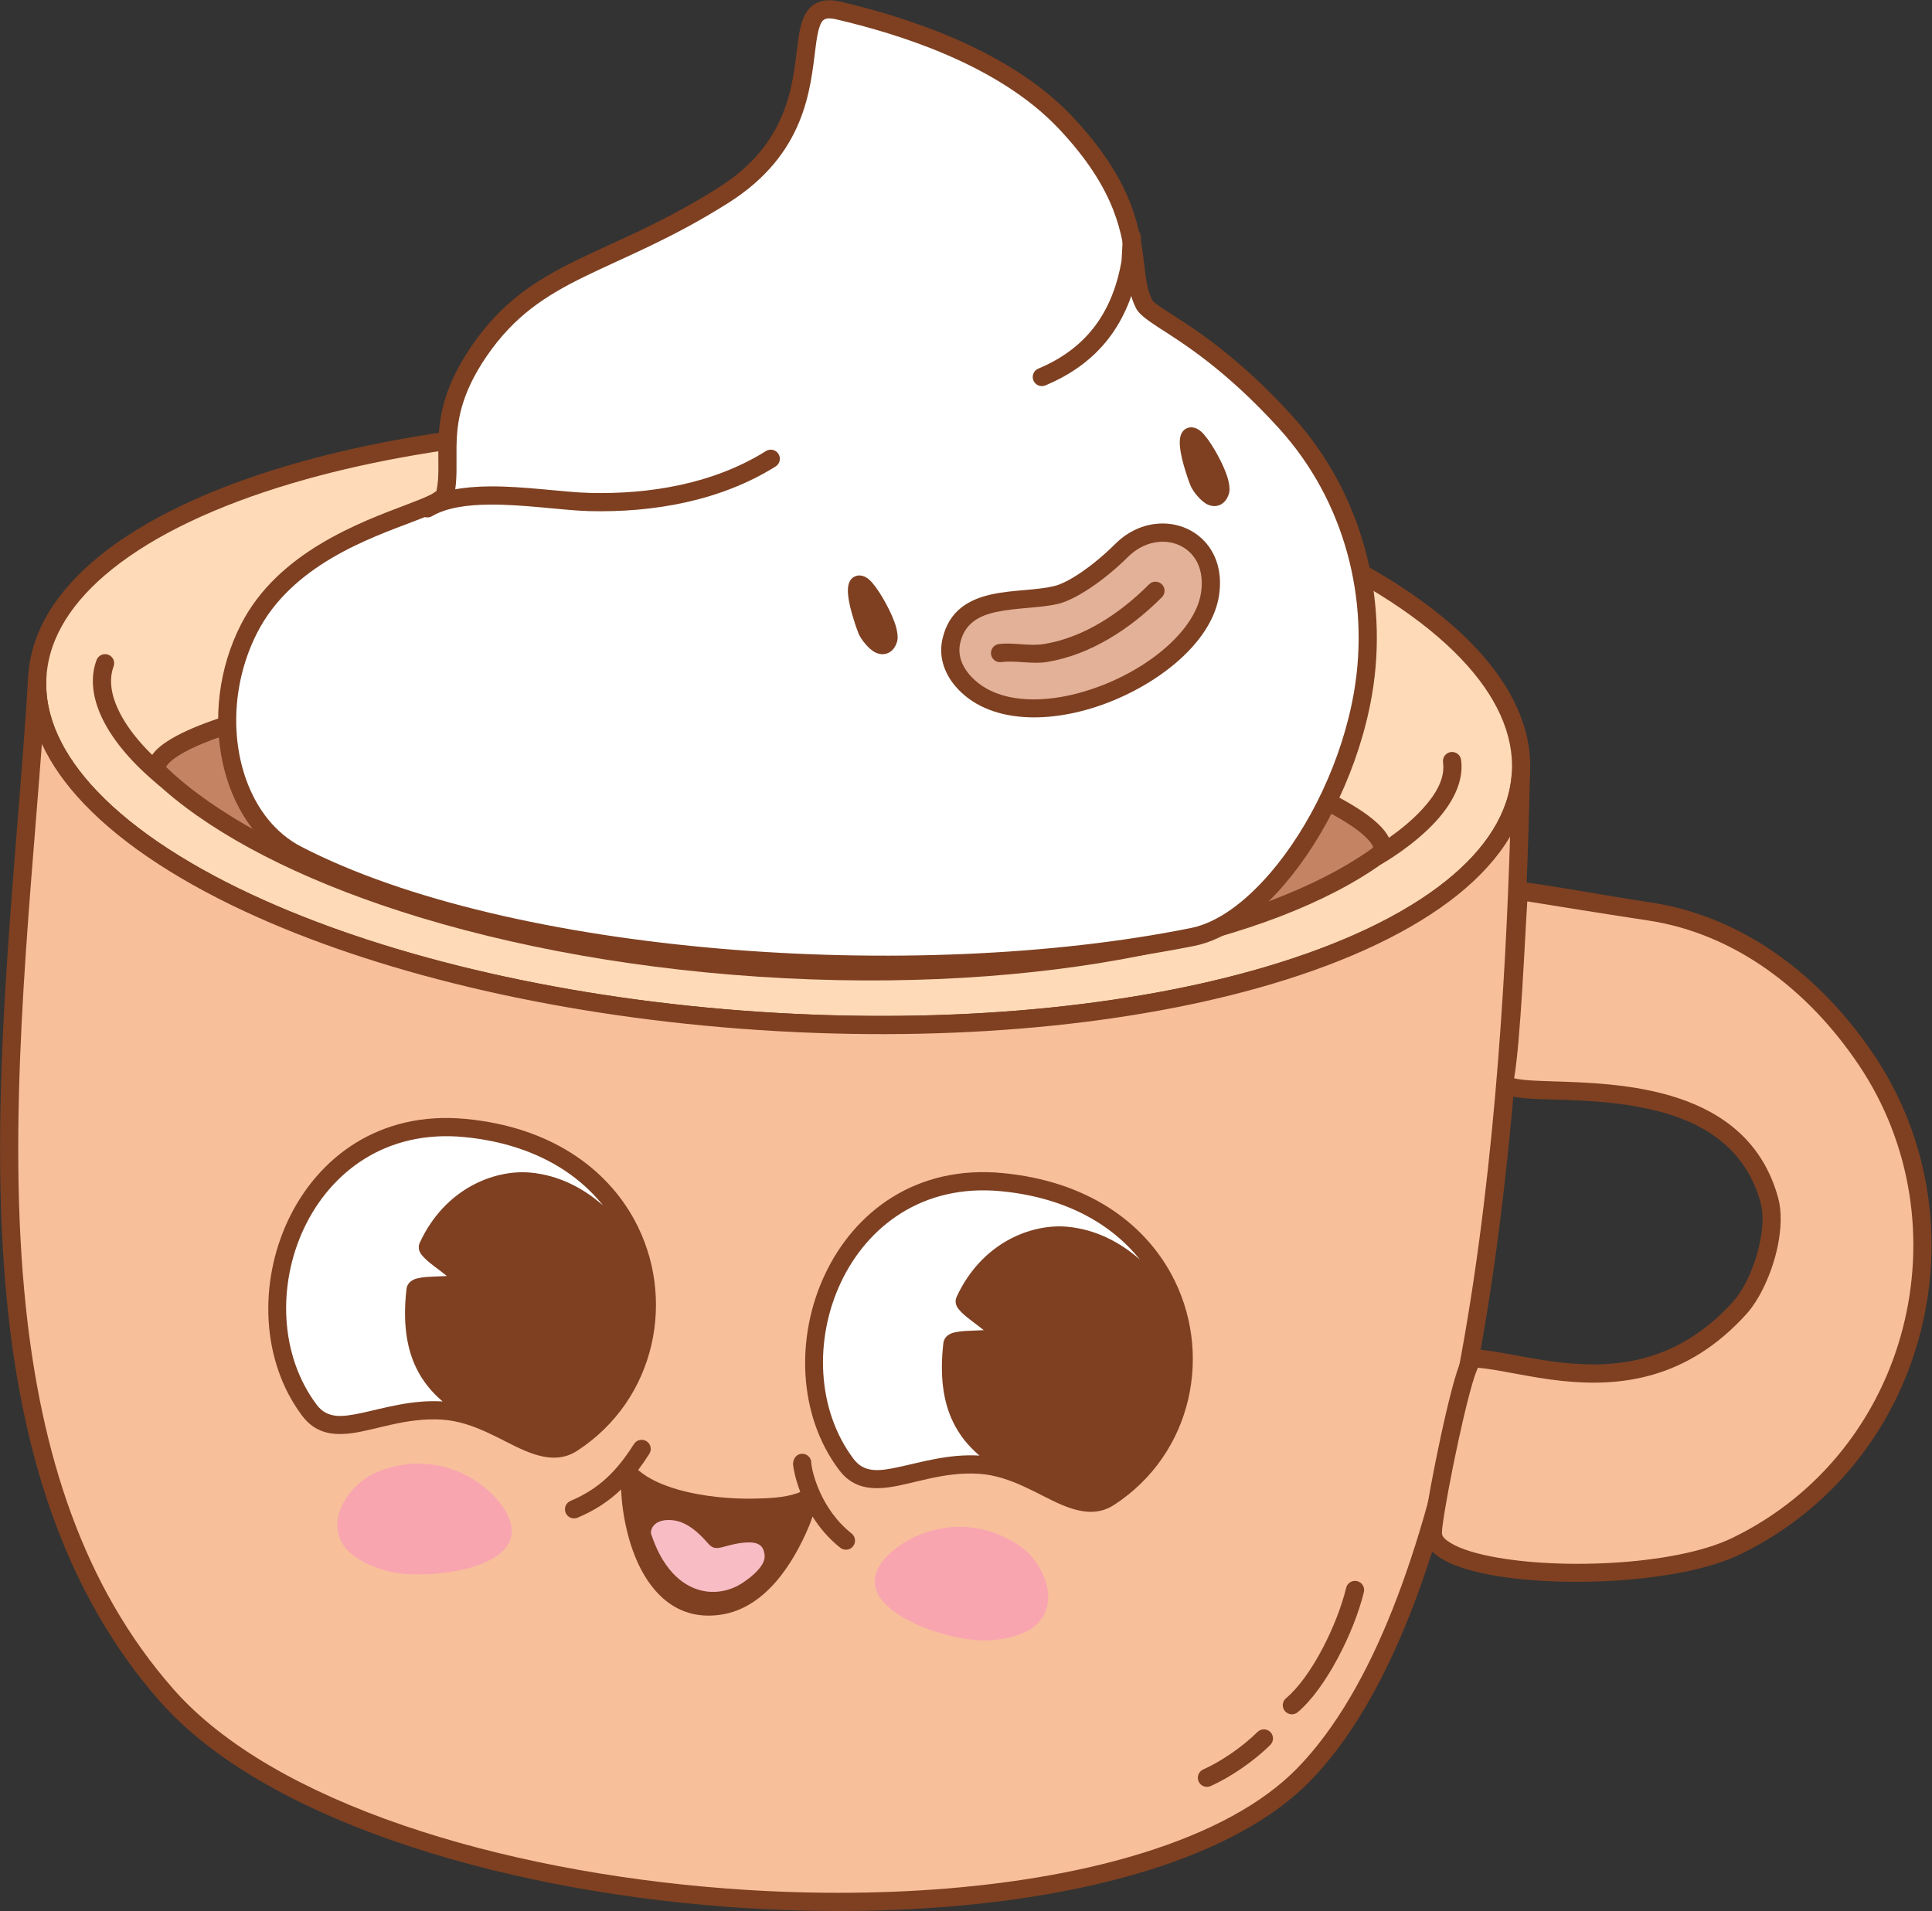 <?xml version="1.0" encoding="UTF-8" standalone="no"?><!DOCTYPE svg PUBLIC "-//W3C//DTD SVG 1.1//EN" "http://www.w3.org/Graphics/SVG/1.1/DTD/svg11.dtd"><svg width="100%" height="100%" viewBox="0 0 3537 3499" version="1.1" xmlns="http://www.w3.org/2000/svg" xmlns:xlink="http://www.w3.org/1999/xlink" xml:space="preserve" xmlns:serif="http://www.serif.com/" style="fill-rule:evenodd;clip-rule:evenodd;stroke-linejoin:round;stroke-miterlimit:2;"><rect x="0" y="0" width="3537" height="3499" fill="#333333" stroke="none"/><g id="Mug-Buddies"><path d="M1462.25,785.539c749.46,49.642 1341.84,332.736 1322.04,631.786c-19.809,299.051 -644.357,501.538 -1393.82,451.896c-749.46,-49.643 -1341.84,-332.737 -1322.04,-631.787c19.808,-299.05 644.356,-501.538 1393.82,-451.895Z" style="fill:#ffdab8;"/><path d="M1463.35,768.908c-357.687,-23.692 -687.087,9.814 -936.711,83.563c-143.55,42.411 -260.897,98.24 -342.661,163.954c-80.435,64.647 -126.828,139.165 -132.176,219.907c-5.349,80.743 30.811,160.729 102.017,235.42c72.381,75.925 181.34,146.744 318.042,207.717c237.715,106.03 559.819,182.69 917.505,206.382c357.687,23.692 687.087,-9.814 936.711,-83.563c143.549,-42.411 260.897,-98.239 342.66,-163.954c80.436,-64.647 126.829,-139.165 132.177,-219.907c5.348,-80.743 -30.811,-160.728 -102.017,-235.42c-72.381,-75.924 -181.34,-146.743 -318.042,-207.717c-237.716,-106.029 -559.819,-182.689 -917.505,-206.382Zm-2.203,33.261c353.23,23.397 671.376,98.855 906.13,203.563c132.059,58.903 237.57,126.93 307.494,200.276c63.781,66.904 97.673,137.892 92.883,210.216c-4.791,72.324 -47.75,138.222 -119.799,196.128c-78.986,63.483 -192.548,116.998 -331.223,157.969c-246.514,72.83 -571.833,105.667 -925.063,82.27c-353.23,-23.398 -671.376,-98.856 -906.13,-203.564c-132.059,-58.903 -237.571,-126.929 -307.494,-200.275c-63.781,-66.904 -97.673,-137.892 -92.883,-210.216c4.791,-72.324 47.75,-138.222 119.798,-196.129c78.987,-63.483 192.549,-116.998 331.223,-157.968c246.514,-72.831 571.833,-105.667 925.064,-82.27Z" style="fill:#7e4021;"/><path d="M305.313,3104c378.559,429.632 1723.71,514.522 2082.57,143.998c346.14,-357.384 386.959,-1402.36 396.396,-1830.67c-19.809,299.051 -644.357,501.538 -1393.82,451.896c-749.46,-49.643 -1341.84,-332.737 -1322.04,-631.787c-36.363,610.558 -174.639,1399.52 236.884,1866.56Z" style="fill:#f7bf9a;"/><path d="M51.792,1236.44l0.007,-0.111c0.607,-9.163 8.511,-16.108 17.676,-15.532c9.165,0.577 16.137,8.458 15.591,17.625l-0.011,0.184c-4.766,72.293 29.125,143.259 92.887,210.143c69.923,73.346 175.435,141.372 307.494,200.275c234.754,104.708 552.9,180.166 906.13,203.564c353.23,23.397 678.549,-9.44 925.063,-82.27c138.675,-40.971 252.237,-94.486 331.223,-157.969c72.049,-57.906 115.008,-123.804 119.799,-196.128c0.599,-9.042 8.312,-15.949 17.364,-15.549c9.053,0.399 16.128,7.958 15.928,17.017c-5.591,253.771 -22.223,723.461 -106.475,1139.2c-58.885,290.564 -151.273,554.705 -294.611,702.7c-68.163,70.377 -170.859,125.06 -295.72,164.097c-215.068,67.24 -496.414,88.475 -776.774,67.175c-424.831,-32.275 -846.882,-162.855 -1034.56,-375.847l0,-0c-172.448,-195.714 -250.036,-447.054 -278.633,-718.487c-40.116,-380.761 16.242,-801.177 37.617,-1160.09l0,0Zm24.882,125.572c17.305,37.447 43.255,74.191 77.142,109.737c72.381,75.925 181.34,146.744 318.042,207.717c237.715,106.03 559.819,182.69 917.505,206.382c357.687,23.692 687.087,-9.814 936.711,-83.563c143.549,-42.411 260.897,-98.239 342.66,-163.954c41.192,-33.107 73.456,-68.802 95.852,-106.596c-8.278,264.315 -30.419,661.434 -102.788,1018.53c-57.443,283.451 -146.056,541.759 -285.885,686.13c-64.853,66.96 -162.924,118.331 -281.721,155.472c-211.607,66.159 -488.455,86.711 -764.304,65.754c-415.199,-31.544 -828.651,-156.483 -1012.07,-364.647l-0,-0c-167.921,-190.576 -242.647,-435.636 -270.493,-699.942c-35.403,-336.031 4.924,-703.085 29.349,-1031.02Z" style="fill:#7e4021;"/><path d="M1153.15,2700.17c51.526,49.165 159.647,61.552 226.419,60.285c28.094,-0.534 57.921,-1.575 84.805,-10.606c5.888,-1.977 16.851,-7.952 16.851,-7.952c-0,0 -9.285,31.049 -15.557,45.955c-26.962,64.076 -72.983,140.645 -148.28,151.934c-123.351,18.492 -166.209,-136.8 -164.238,-239.616Z" style="fill:#7e4021;"/><path d="M1175.53,2811.41c-3.524,-11.071 5.275,-50.805 59.177,-44.478c41.472,4.867 74.674,50.071 76.983,50.654c6.971,1.76 96.487,-37.36 104.585,26.576c3.873,30.579 -29.594,55.522 -46.253,66.858c-59.255,40.319 -154.265,26.748 -194.492,-99.61Z" style="fill:#f8bcc4;"/><path d="M1136.95,2727.1c2.479,48.245 13.824,102.743 36.566,146.11c29.241,55.758 76.681,93.503 146.346,83.059c81.037,-12.149 132.154,-92.991 161.171,-161.952c2.013,-4.785 4.329,-11.175 6.568,-17.717c12.45,19.831 28.97,39.892 50.746,57.14c7.211,5.711 17.702,4.494 23.413,-2.717c5.711,-7.211 4.494,-17.702 -2.717,-23.413c-57.441,-45.497 -72.318,-113.767 -73.788,-128.035c0.223,-2.845 -0.287,-5.784 -1.622,-8.535c-4.018,-8.274 -13.998,-11.731 -22.273,-7.713c-1.17,0.568 -10.612,5.887 -9.305,19.277c0.674,6.903 4.105,25.565 13.059,48.869c-2.153,1.035 -4.346,2.008 -6.044,2.578c-25.292,8.496 -53.383,9.239 -79.814,9.741c-38.684,0.734 -91.746,-3.227 -138.748,-16.808c-27.833,-8.042 -53.565,-19.353 -72.207,-35.557c7.031,-9.324 13.796,-19.219 20.47,-29.714c4.936,-7.762 2.642,-18.071 -5.121,-23.007c-7.762,-4.936 -18.071,-2.642 -23.007,5.121c-30.084,47.309 -61.936,81.27 -116.176,104.17c-8.474,3.577 -12.449,13.362 -8.872,21.836c3.578,8.475 13.363,12.45 21.837,8.872c32.355,-13.66 57.751,-30.691 79.518,-51.605Zm54.608,79.707c0.027,-0.57 0.217,-3.883 0.903,-6.049c3.227,-10.193 14.803,-20.263 40.305,-17.27c32.674,3.835 58.762,37.358 65.271,44.179c4.374,4.583 8.352,5.773 9.575,6.082c1.915,0.483 6.185,0.903 12.186,-0.464c8.257,-1.882 26.491,-7.906 44.838,-9.092c10.135,-0.655 20.519,-0.326 27.642,5.62c4.075,3.401 6.496,8.809 7.464,16.446c1.332,10.52 -4.62,19.728 -11.477,27.623c-8.908,10.258 -20.172,18.295 -27.618,23.362c-25.249,17.18 -58.098,23.012 -88.937,10.956c-32.509,-12.71 -62.028,-44.771 -80.152,-101.393Zm237.328,19.066c8.241,-14.847 15.331,-30.006 21.422,-44.484c1.354,-3.217 2.852,-7.215 4.357,-11.483c-24.317,5.749 -50.164,6.746 -74.777,7.213c-27.379,0.52 -61.299,-1.345 -95.733,-6.87c14.585,10.191 26.175,21.866 33.023,29.108c9.683,-2.601 29.237,-7.389 45.308,-8.428c18.99,-1.227 37.806,2.153 51.153,13.295c6.339,5.291 11.694,12.305 15.247,21.649Zm-220.931,-74.932c-13.266,-4.92 -25.822,-10.646 -37.231,-17.272l-0,0c0.799,11.139 2.104,22.572 3.959,34.055c4.149,-4.197 9.253,-7.986 15.478,-11.033c5.083,-2.489 10.976,-4.51 17.794,-5.75Z" style="fill:#7e4021;"/><path d="M1865.13,2829.1c-91.455,-59.985 -183.35,-28.648 -228.35,8.451c-119.572,98.58 96.063,170.825 174.115,165.81c157.638,-10.128 112.456,-136.075 54.235,-174.261Z" style="fill:#f8a5b0;"/><path d="M690.794,2694.85c101.591,-40.515 185.378,8.541 222.064,53.879c97.479,120.47 -128.24,148.201 -203.718,127.702c-152.44,-41.402 -83.019,-155.79 -18.346,-181.581Z" style="fill:#f8a5b0;"/><path d="M1833.79,2164.33c-300.84,-28.65 -427.945,326.034 -284.396,516.874c47.698,63.412 132.85,-6.687 243.869,0.47c101.49,6.543 175.637,99.593 237.002,59.793c229.598,-148.917 174.262,-541.831 -196.475,-577.137Z" style="fill:#fff;"/><path d="M850.94,2065.21c-300.84,-28.65 -427.944,326.034 -284.396,516.873c47.699,63.413 132.85,-6.687 243.87,0.471c101.489,6.543 175.637,99.593 237.001,59.792c229.598,-148.917 174.263,-541.83 -196.475,-577.136Z" style="fill:#fff;"/><path d="M1835.37,2147.74c-316.391,-30.13 -450.263,342.78 -299.294,543.485c23.13,30.75 53.142,36.703 89.903,32.012c44.644,-5.698 100.832,-29.144 166.213,-24.929c58.866,3.796 107.98,38.331 150.856,56.533c35.267,14.973 67.01,19.599 96.287,0.611c145.312,-94.249 182.546,-281.122 104.516,-423.609c-51.554,-94.141 -153.455,-169.339 -308.48,-184.103l-0.001,0Zm251.493,158.438c-52.241,-65.476 -136.912,-114.042 -254.652,-125.254l-0.001,-0c-285.288,-27.169 -405.624,309.289 -269.496,490.263c19.653,26.127 47.53,22.216 81.42,15.044c42.095,-8.909 92.279,-24.653 149.003,-21.261c-20.665,-17.502 -36.656,-37.549 -48.046,-60.903c-18.483,-37.896 -24.876,-84.829 -18.065,-144.765c0.774,-6.818 4.62,-13.378 13.459,-17.5c6.736,-3.14 19.582,-4.853 34.229,-5.293c7.612,-0.228 17.431,-0.682 26.309,-1.138c-7.216,-5.705 -15.323,-12.006 -21.677,-16.67c-14.177,-10.406 -25.159,-20.974 -27.946,-27.456c-2.763,-6.425 -2.226,-12.118 -0.034,-16.872c45.827,-99.35 136.805,-134.42 202.794,-128.343l0.001,0c51.349,4.729 96.664,28.155 132.702,60.148Z" style="fill:#7e4021;"/><path d="M852.52,2048.61c-316.392,-30.131 -450.264,342.78 -299.295,543.484c23.131,30.751 53.142,36.704 89.903,32.012c44.645,-5.697 100.832,-29.143 166.213,-24.928c58.866,3.795 107.981,38.331 150.856,56.533c35.267,14.973 67.01,19.599 96.287,0.61c145.312,-94.248 182.546,-281.121 104.516,-423.608c-51.554,-94.141 -153.455,-169.339 -308.48,-184.103l-0,0Zm251.493,158.437c-52.241,-65.476 -136.913,-114.041 -254.653,-125.254l-0,0c-285.289,-27.168 -405.624,309.29 -269.496,490.264c19.652,26.126 47.529,22.216 81.419,15.044c42.095,-8.909 92.279,-24.654 149.003,-21.262c-20.665,-17.501 -36.656,-37.549 -48.046,-60.902c-18.483,-37.897 -24.876,-84.83 -18.065,-144.765c0.775,-6.818 4.62,-13.379 13.46,-17.5c6.735,-3.14 19.581,-4.853 34.229,-5.293c7.611,-0.229 17.43,-0.683 26.308,-1.138c-7.216,-5.705 -15.323,-12.006 -21.677,-16.67c-14.176,-10.406 -25.158,-20.974 -27.946,-27.456c-2.763,-6.425 -2.226,-12.119 -0.033,-16.873c45.826,-99.349 136.805,-134.419 202.794,-128.342l-0,-0c51.349,4.729 96.664,28.155 132.703,60.147Z" style="fill:#7e4021;"/><path d="M2464.51,2907.09c-16.547,68.247 -63.544,163.151 -110.111,202.163c-7.052,5.907 -7.98,16.428 -2.073,23.479c5.907,7.051 16.428,7.98 23.479,2.073c50.775,-42.538 103.057,-145.447 121.1,-219.861c2.167,-8.939 -3.331,-17.957 -12.27,-20.124c-8.94,-2.168 -17.957,3.33 -20.125,12.27Z" style="fill:#7e4021;"/><path d="M2302.16,3171.03c-28.814,28.449 -67.318,54.207 -99.425,68.673c-8.387,3.778 -12.128,13.655 -8.349,22.042c3.778,8.386 13.655,12.128 22.042,8.349c35.241,-15.878 77.525,-44.118 109.151,-75.344c6.546,-6.463 6.613,-17.024 0.15,-23.57c-6.462,-6.546 -17.024,-6.613 -23.569,-0.15Z" style="fill:#7e4021;"/><path d="M2780.67,1632.56c-5.961,-6.548 154.313,23.542 238.14,36.085c165.059,24.698 303.104,130.932 397.703,271.463c202.242,300.441 97.907,727.384 -237.275,890.404c-157.062,76.39 -557.226,60.269 -556.14,-24.457c0.435,-33.953 56.841,-320.005 74.582,-319.165c103.852,4.92 312.899,100.044 486.849,-91.812c39.037,-43.056 70.277,-140.582 54.778,-197.376c-75.143,-275.354 -495.65,-166.702 -484.808,-220.815c13.508,-67.422 21.758,-293.575 26.171,-344.327Z" style="fill:#f7bf9a;"/><path d="M2763.88,1633.38c-4.431,54.599 -8.222,271.175 -21.466,337.281c-2.328,11.62 -2.559,23.921 8.866,30.7c7.762,4.606 21.825,7.857 40.883,9.444c51.685,4.304 147.068,-0.023 236.947,21.989c85.273,20.884 165.914,65.93 194.122,169.295c5.605,20.539 4.092,46.964 -1.572,73.779c-8.756,41.454 -27.65,83.942 -49.474,108.014c-99.777,110.048 -211.723,121.085 -306.689,111.487c-66.574,-6.729 -125.264,-23.15 -167.025,-25.128c-4.41,-0.209 -9.897,0.982 -15.04,6.265c-4.123,4.237 -10.29,16.522 -16.156,34.935c-23.927,75.111 -60.485,266.787 -60.839,294.4c-0.191,14.874 7.073,28.862 22.16,40.786c16.89,13.348 45.057,24.622 80.763,32.762c130.179,29.673 364.627,20.848 477.172,-33.89c344.333,-167.471 451.575,-606.055 243.811,-914.699c-97.237,-144.45 -239.4,-253.252 -409.063,-278.639c-76.175,-11.398 -214.9,-36.971 -237.49,-37.187c-9.606,-0.092 -14.363,4.506 -15.829,6.206c-2.926,3.391 -4.157,7.19 -4.114,11.235c0.003,0.316 0.013,0.639 0.033,0.97l-0,-0.005Zm32.202,16.963c38.925,6.291 158.298,25.512 220.265,34.784c160.457,24.01 294.383,127.675 386.344,264.287c196.72,292.238 95.292,707.54 -230.738,866.109c-107.343,52.208 -331.022,59.668 -455.185,31.366c-25.166,-5.737 -46.081,-12.856 -60.597,-21.667c-9.52,-5.779 -16.502,-11.257 -16.404,-18.954c0.343,-26.712 36.123,-212.048 59.27,-284.709c2.028,-6.365 4.73,-13.046 6.592,-17.418c40.59,3.555 95.161,18.191 156.516,24.392c103.708,10.482 225.773,-2.082 334.735,-122.262c25.02,-27.595 47.356,-75.992 57.394,-123.514c6.865,-32.504 7.91,-64.547 1.116,-89.444c-28.003,-102.612 -100.717,-155.473 -183.353,-182.874c-79.238,-26.274 -167.642,-28.67 -231.269,-30.693c-24.782,-0.789 -45.593,-1.488 -60.184,-3.803c-3.241,-0.515 -6.119,-1.101 -8.588,-1.825l-0.028,-0.009c11.81,-67.894 19.569,-254.286 24.114,-323.766Zm0.121,-23.83c-0.733,-1.888 -1.812,-3.644 -3.204,-5.173c1.581,1.736 2.583,3.489 3.204,5.173Z" style="fill:#7e4021;"/><path d="M1430.42,1240.89c682.265,45.192 1174.18,266.613 1090.55,326.428c-211.401,151.212 -641.894,236.678 -1130.77,204.296c-490.19,-32.469 -906.567,-174.642 -1095.47,-353.088c-74.019,-69.922 453.426,-222.827 1135.69,-177.636Z" style="fill:#c48464;"/><path d="M1431.52,1224.26c-332.666,-22.035 -628.708,2.833 -836.872,42.261c-111.273,21.076 -197.658,46.407 -251.556,70.916c-28.786,13.09 -48.811,26.391 -59.599,38.498c-9.917,11.13 -13.321,22.26 -12.151,32.268c0.911,7.8 4.558,15.465 11.94,22.439c91.308,86.254 234.819,164.438 413.996,225.949c195.406,67.082 433.415,114.538 691.817,131.654c257.875,17.081 499.604,1.531 701.898,-39.007c185.229,-37.118 337.57,-95.332 439.673,-168.365c7.984,-5.711 12.661,-12.519 14.835,-19.798c2.942,-9.851 1.465,-21.375 -6.411,-33.837c-8.622,-13.644 -26.339,-29.784 -52.953,-46.871c-49.279,-31.637 -130.641,-68.419 -237.496,-104.209c-198.371,-66.443 -485.352,-129.922 -817.121,-151.898l-0,0Zm-2.203,33.261c270.14,17.893 510.294,63.532 696.312,115.775c202.026,56.739 339.633,120.171 379.77,164.649c2.651,2.938 4.785,5.73 6.304,8.422c1.135,2.009 2.436,3.573 1.859,5.166c-0.331,0.916 -1.269,1.499 -2.289,2.229c-99.07,70.863 -247.103,126.777 -426.829,162.792c-199.771,40.032 -438.489,55.298 -693.146,38.43c-255.176,-16.902 -490.231,-63.676 -683.197,-129.92c-173.825,-59.674 -313.348,-134.976 -401.929,-218.654c-0.779,-0.735 -1.495,-1.356 -1.738,-2.161c-0.277,-0.915 0.639,-1.649 1.276,-2.663c2.013,-3.201 5.244,-6.397 9.416,-9.777c47.327,-38.346 193.997,-82.471 402.757,-111.682c193.703,-27.104 440.283,-40.567 711.434,-22.607l-0,0.001Z" style="fill:#7e4021;"/><path d="M543.65,1564.83c-126.129,-65.301 -165.854,-260.251 -87.863,-413.519c93.223,-183.202 351.348,-210.722 359.257,-247.103c15.023,-69.104 -22.228,-137.974 62.067,-261.289c105.53,-154.381 239.415,-153.773 447.965,-285.848c224.653,-142.273 95.531,-364.66 210.336,-337.725c111.512,26.162 300.435,83.474 414.929,204.692c158.773,168.097 110.217,268.986 144.712,333.524c13.456,25.176 115.635,57.808 258.749,215.471c125.231,137.963 171.12,324.484 141.513,496.49c-36.758,213.55 -182.584,419.815 -311.491,445.836c-509.902,102.928 -1256.17,48.284 -1640.17,-150.529Z" style="fill:#fff;"/><path d="M799.136,898.85c-1.543,1.141 -6.443,4.672 -10.691,6.831c-10.636,5.406 -25.36,11.117 -42.791,17.743c-87.244,33.164 -237.326,87.885 -304.721,220.33c-82.303,161.742 -38.048,366.967 95.054,435.879l0.001,0c386.581,200.147 1137.81,255.684 1651.13,152.065c54.53,-11.007 112.37,-51.86 164.098,-112.158c75.112,-87.556 137.942,-216.017 160.52,-347.188c30.445,-176.873 -16.821,-368.652 -145.597,-510.519c-101.667,-112.003 -182.962,-161.85 -227.282,-190.43c-8.887,-5.73 -16.196,-10.529 -21.751,-14.81c-3.457,-2.665 -6.166,-4.654 -7.359,-6.886c-9.452,-17.685 -11.655,-38.457 -14.614,-62.88c-7.827,-64.599 -17.6,-152.393 -132.68,-274.232c-116.862,-123.724 -309.42,-182.77 -423.239,-209.473c-23.622,-5.542 -39.554,-1.933 -50.886,6.39c-10.984,8.066 -18.296,21.592 -22.732,40.14c-4.757,19.892 -6.678,46.533 -11.268,76.835c-9.979,65.879 -33.719,150.354 -138.173,216.505c-103.636,65.632 -188.749,98.239 -261.035,133.675c-75.312,36.92 -137.135,76.918 -191.773,156.848c-53.22,77.857 -60.271,135.13 -60.912,184.165c-0.381,29.186 1.984,55.203 -3.303,81.17Zm-247.823,651.182c-46.842,-24.252 -80.584,-67.982 -99.895,-120.572c-29.736,-80.986 -25.38,-182.934 19.223,-270.589c63.118,-124.039 205.151,-173.23 286.857,-204.289c27.178,-10.331 48.279,-19.039 59.446,-27.173c8.67,-6.315 13.004,-13.298 14.387,-19.659c6.241,-28.709 4.017,-57.368 4.439,-89.634c0.577,-44.164 7.167,-95.668 55.1,-165.79c50.892,-74.451 108.777,-111.339 178.927,-145.729c73.178,-35.874 159.281,-69.001 264.196,-135.444c140.935,-89.254 149.422,-208.262 159.018,-283.426c1.967,-15.409 3.886,-28.728 7.534,-39.073c2.209,-6.265 4.627,-11.32 9.678,-13.513c5.231,-2.27 12.125,-1.739 21.382,0.433c109.207,25.621 294.493,81.198 406.62,199.91c107.202,113.498 116.529,195.175 123.82,255.352c3.52,29.054 7.064,53.545 18.309,74.584c4.787,8.957 18.245,19.684 40.442,33.997c43.024,27.744 121.973,76.094 220.666,184.82c121.686,134.058 166.197,315.323 137.428,482.461c-21.531,125.089 -81.34,247.642 -152.969,331.138c-46.1,53.738 -96.798,91.378 -145.394,101.188c-506.481,102.237 -1247.79,48.486 -1629.21,-148.992l-0,-0Z" style="fill:#7e4021;"/><path d="M2053.57,1007.6c-44.222,43.871 -92.286,74.979 -119.478,81.562c-66.422,16.08 -171.904,-4.305 -192.39,84.111c-6.164,26.601 2.727,51.906 20.088,72.302c110.376,129.672 430.276,-8.469 453.402,-157.504c16.362,-105.44 -93.805,-147.75 -161.622,-80.471Z" style="fill:#e3b198;"/><path d="M2041.83,995.768c-41.497,41.168 -86.145,71.018 -111.661,77.195c-33.082,8.009 -75.897,6.896 -112.987,14.83c-43.566,9.321 -79.734,29.991 -91.719,81.718c-7.394,31.912 2.806,62.399 23.633,86.867c59.218,69.571 174.342,70.182 278.064,30.528c60.534,-23.143 116.881,-59.512 154.952,-101.596c26.702,-29.517 44.469,-61.952 49.548,-94.683c7.646,-49.275 -9.153,-86.489 -36.183,-108.688c-40.574,-33.322 -106.075,-33.366 -153.647,13.829l0,-0Zm23.476,23.664c33.812,-33.543 80.178,-35.417 109.015,-11.733c19.244,15.804 29.843,42.736 24.4,77.816c-4.172,26.884 -19.397,53.19 -41.329,77.433c-34.879,38.557 -86.675,71.619 -142.136,92.822c-46.004,17.588 -94.576,27.04 -138.24,24.226c-41.11,-2.649 -77.808,-16.172 -102.537,-45.224c-13.895,-16.324 -21.476,-36.446 -16.543,-57.737c8.502,-36.694 35.314,-50.034 66.22,-56.646c37.378,-7.996 80.516,-6.957 113.856,-15.028c28.868,-6.989 80.345,-39.353 127.294,-85.929l0,-0Z" style="fill:#7e4021;"/><path d="M1833.03,1212.23c26.832,-3.556 56.256,4.373 84.342,-0.3c80.416,-13.382 153.184,-61.704 209.817,-118.517c6.495,-6.515 6.478,-17.076 -0.037,-23.57c-6.514,-6.494 -17.076,-6.477 -23.57,0.037c-51.842,52.006 -118.069,96.919 -191.682,109.168c-27.721,4.613 -56.765,-3.372 -83.248,0.137c-9.119,1.208 -15.541,9.593 -14.333,18.711c1.208,9.119 9.592,15.542 18.711,14.334Z" style="fill:#7e4021;"/><path d="M1552.56,1088.21c1.361,15.381 5.747,31.123 10.268,45.82c2.708,8.803 5.582,17.559 9.033,26.102c3.923,9.711 18.572,29.078 31.828,34.944c8.395,3.715 16.585,3.556 23.754,-0.252c5.64,-2.996 11.583,-8.847 15.002,-20.402c1.998,-6.748 0.775,-19.796 -4.731,-35.039c-9.999,-27.685 -32.181,-65.415 -46.139,-77.875c-8.675,-7.743 -17.279,-8.79 -22.864,-7.422c-4.906,1.201 -9.404,4.027 -12.673,9.596c-2.364,4.029 -4.604,11.789 -3.478,24.528Zm607.581,-271.187c1.36,15.382 5.747,31.123 10.268,45.82c2.708,8.803 5.582,17.559 9.033,26.102c3.923,9.711 18.572,29.078 31.828,34.944c8.394,3.715 16.584,3.557 23.754,-0.252c5.64,-2.996 11.583,-8.847 15.002,-20.402c1.997,-6.748 0.775,-19.795 -4.731,-35.038c-9.999,-27.685 -32.181,-65.416 -46.139,-77.875c-8.675,-7.744 -17.279,-8.791 -22.864,-7.423c-4.906,1.202 -9.404,4.027 -12.673,9.596c-2.364,4.029 -4.605,11.789 -3.478,24.528Z" style="fill:#7e4021;"/><path d="M790.821,945.127c27.732,-16.18 65.453,-20.894 105.373,-21.254c64.434,-0.581 134.456,10.718 182.575,11.921c116.172,2.905 239.545,-18.101 341.156,-81.722c7.796,-4.881 10.163,-15.174 5.281,-22.971c-4.881,-7.796 -15.174,-10.163 -22.971,-5.281c-96.051,60.14 -212.817,79.397 -322.633,76.652c-48.417,-1.211 -118.876,-12.515 -183.709,-11.931c-46.26,0.417 -89.732,7.044 -121.87,25.795c-7.945,4.635 -10.632,14.849 -5.996,22.794c4.635,7.945 14.849,10.632 22.794,5.997Z" style="fill:#7e4021;"/><path d="M2055.46,436.486c-0.225,4.629 -1.931,39.34 -2.261,41.24c-16.952,97.505 -67.128,161.597 -152.284,197.143c-8.489,3.543 -12.504,13.312 -8.96,21.8c3.543,8.489 13.311,12.504 21.8,8.961c96.113,-40.119 153.151,-112.144 172.284,-222.195c0.41,-2.356 2.962,-40.78 2.769,-48.31c-0.219,-8.58 -4.928,-12.516 -5.814,-13.292c-4.448,-3.895 -9.284,-4.768 -14.138,-3.839c-8.697,1.664 -14.519,9.825 -13.396,18.492Zm6.589,11.25c4.145,3.176 8.601,3.853 13.072,2.997c-4.77,0.913 -9.457,-0.309 -13.072,-2.997Zm-0.18,-0.133l0.075,0.055l-0.167,-0.131l0.092,0.076Z" style="fill:#7e4021;"/><path d="M2531.06,1580.96c0.011,-0.006 55.562,-31.441 97.215,-76.733c30.091,-32.719 52.184,-72.662 46.573,-113.105c-1.264,-9.111 -9.688,-15.482 -18.799,-14.218c-9.111,1.264 -15.482,9.687 -14.218,18.799c4.313,31.087 -14.961,60.81 -38.091,85.96c-38.167,41.501 -89.089,70.282 -89.089,70.282c-8.007,4.528 -10.831,14.705 -6.303,22.712c4.528,8.007 14.705,10.831 22.712,6.303Zm0,-0c0,-0 0,-0 0,-0Z" style="fill:#7e4021;"/><path d="M312.357,1412.29c-44.111,-36.154 -75.444,-72.749 -93.043,-107.236c-15.95,-31.259 -20.479,-60.355 -11.318,-84.918c3.215,-8.619 -1.172,-18.226 -9.791,-21.44c-8.619,-3.215 -18.226,1.172 -21.44,9.791c-9.742,26.117 -9.03,56.2 2.681,88.453c16.071,44.256 53.45,93.322 111.781,141.131c7.114,5.831 17.624,4.789 23.455,-2.326c5.831,-7.114 4.789,-17.624 -2.325,-23.455Z" style="fill:#7e4021;"/></g></svg>